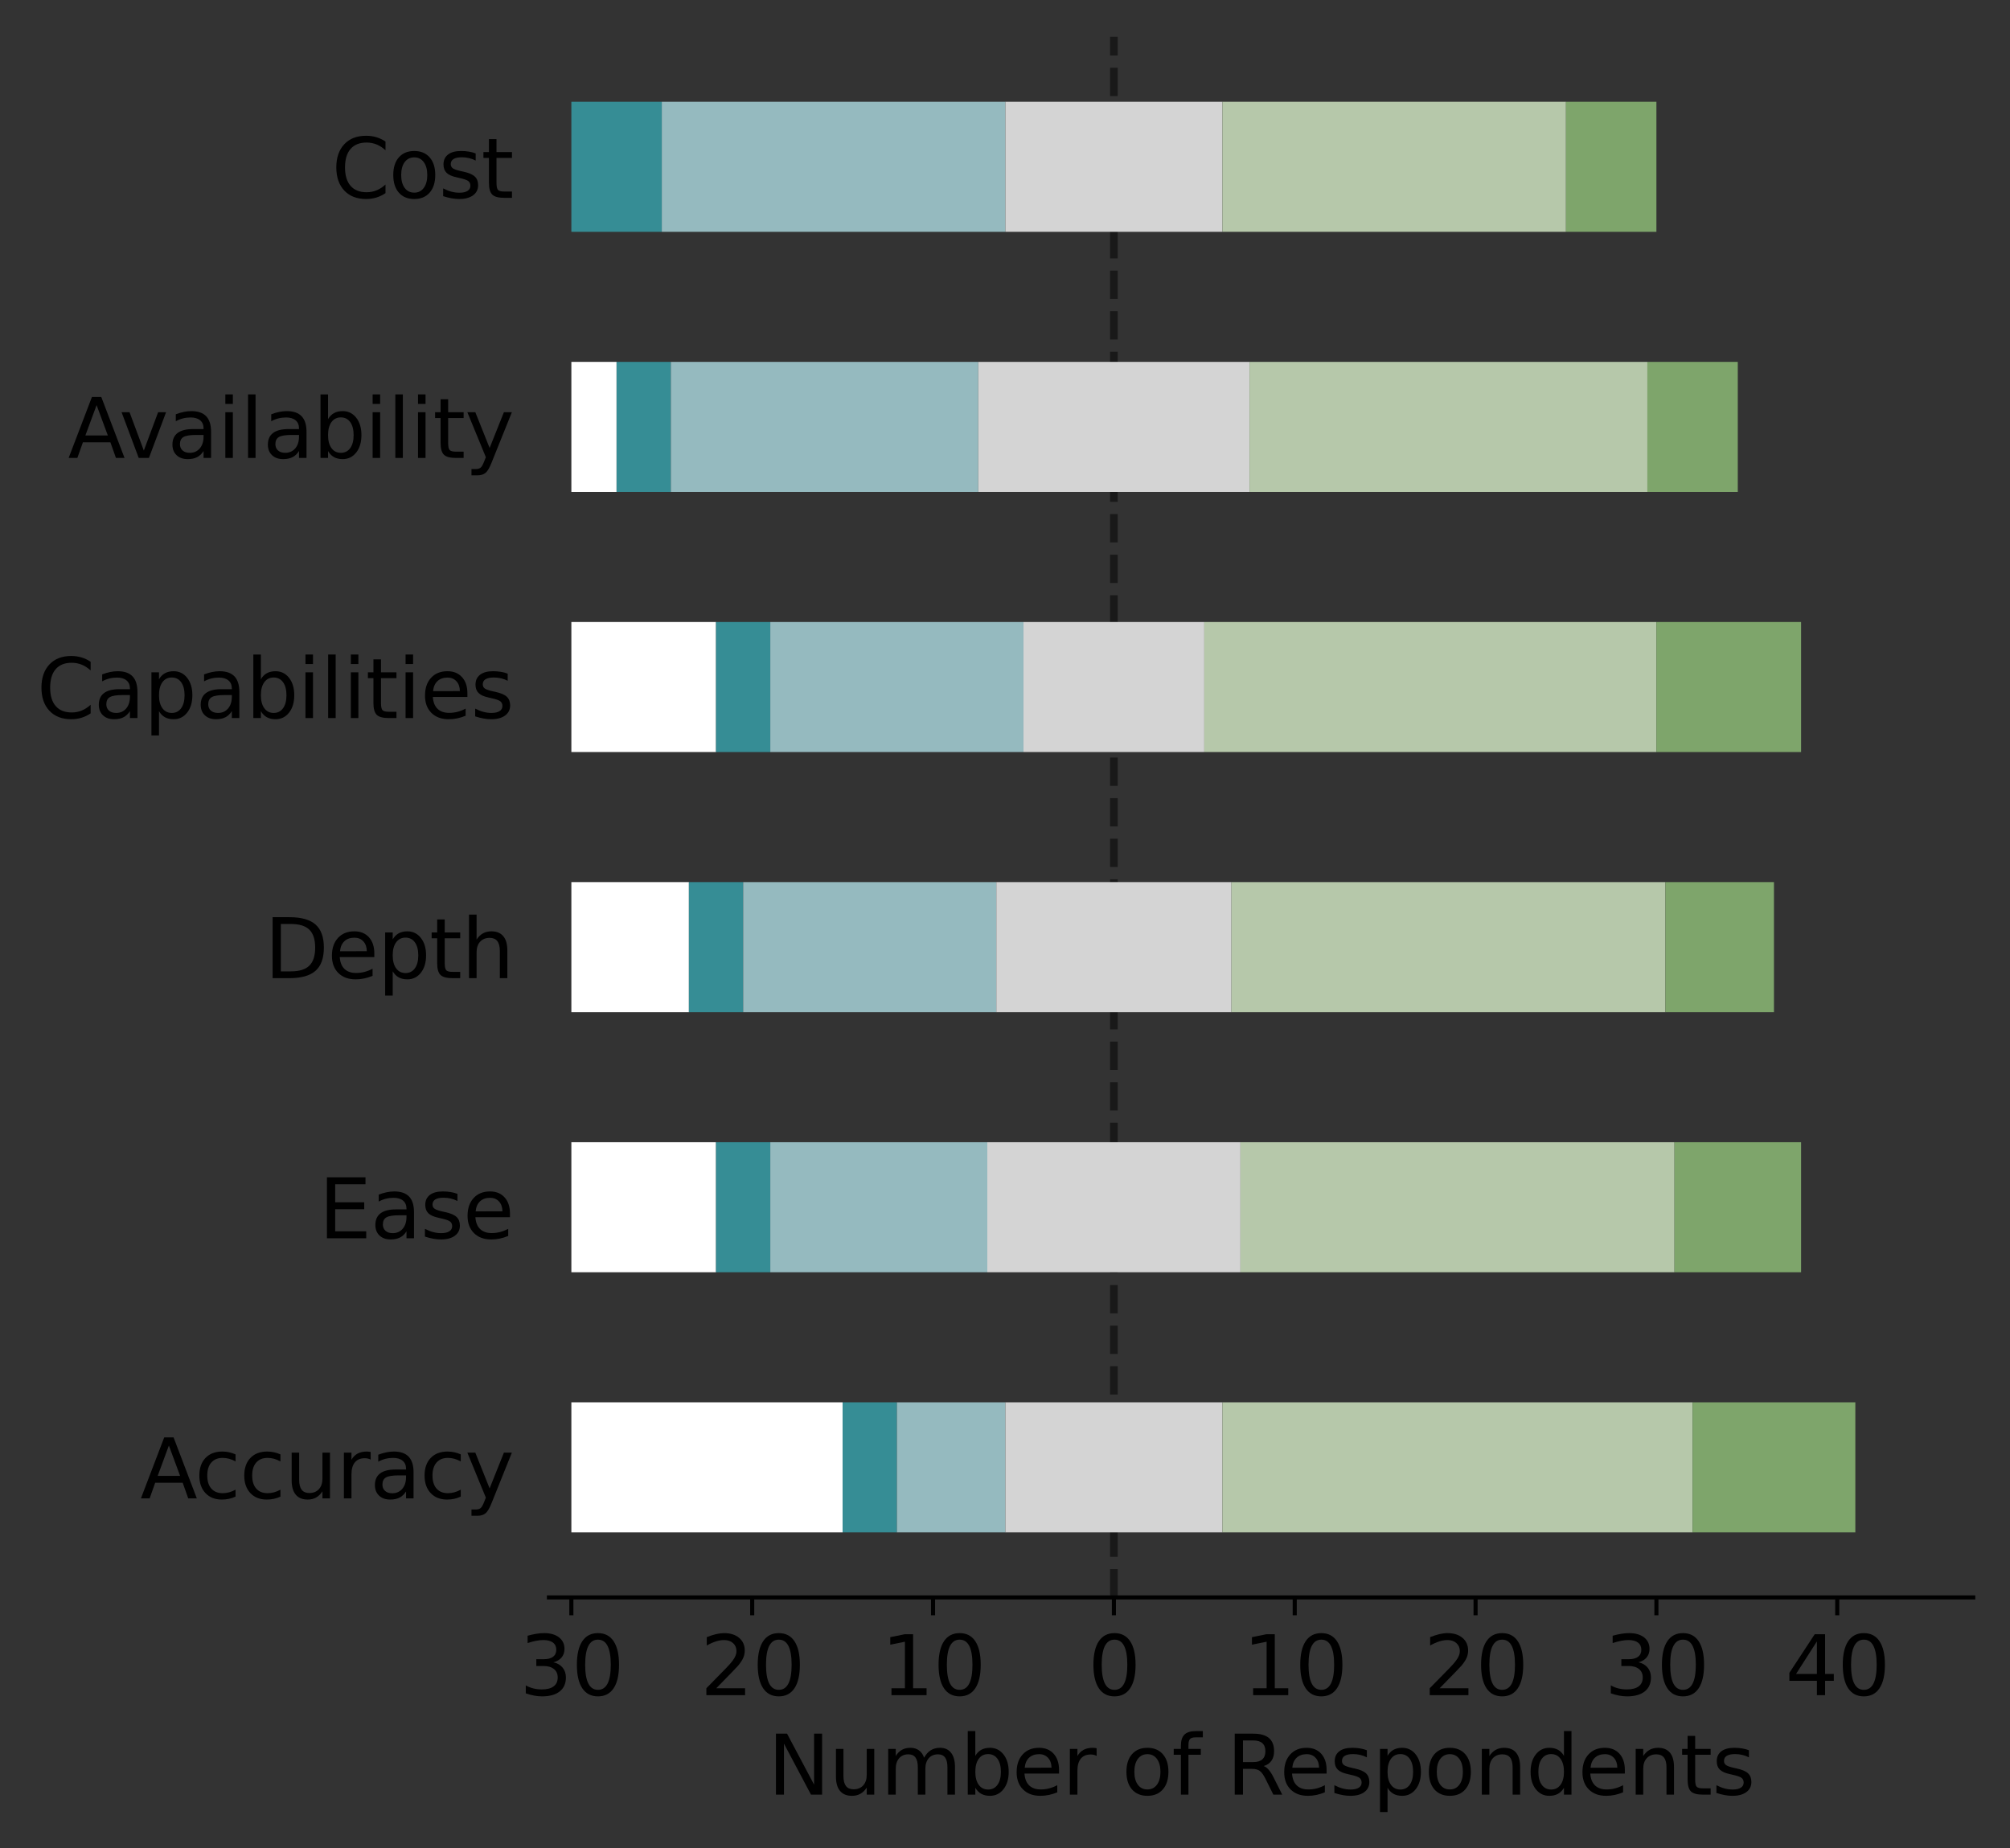 <?xml version="1.0" encoding="utf-8" standalone="no"?>
<!DOCTYPE svg PUBLIC "-//W3C//DTD SVG 1.1//EN"
  "http://www.w3.org/Graphics/SVG/1.1/DTD/svg11.dtd">
<svg xmlns:xlink="http://www.w3.org/1999/xlink" width="393.73pt" height="362.145pt" viewBox="0 0 393.73 362.145" xmlns="http://www.w3.org/2000/svg" version="1.1">
 <rect x="0" y="0" width="393.73" height="362.145" fill="#333333" stroke="none"/>
 <defs>
  <style type="text/css">*{stroke-linejoin: round; stroke-linecap: butt}</style>
 </defs>
 <g id="figure_1">
  <g id="patch_1">
   <path d="M 0 362.145 
L 393.73 362.145 
L 393.73 0 
L 0 0 
L 0 362.145 
z
" style="fill: none"/>
  </g>
  <g id="axes_1">
   <g id="patch_2">
    <path d="M 107.53 312.975 
L 386.53 312.975 
L 386.53 7.2 
L 107.53 7.2 
L 107.53 312.975 
z
" style="fill: none"/>
   </g>
   <g id="line2d_1">
    <path d="M 218.195 312.975 
L 218.195 7.2 
" clip-path="url(#p84b6f568d8)" style="fill: none; stroke-dasharray: 5.55,2.4; stroke-dashoffset: 0; stroke: #000000; stroke-opacity: 0.5; stroke-width: 1.5"/>
   </g>
   <g id="patch_3">
    <path d="M 111.923 300.234 
L 165.059 300.234 
L 165.059 274.753 
L 111.923 274.753 
z
" clip-path="url(#p84b6f568d8)" style="fill: #ffffff"/>
   </g>
   <g id="patch_4">
    <path d="M 111.923 249.272 
L 140.262 249.272 
L 140.262 223.791 
L 111.923 223.791 
z
" clip-path="url(#p84b6f568d8)" style="fill: #ffffff"/>
   </g>
   <g id="patch_5">
    <path d="M 111.923 198.309 
L 134.948 198.309 
L 134.948 172.828 
L 111.923 172.828 
z
" clip-path="url(#p84b6f568d8)" style="fill: #ffffff"/>
   </g>
   <g id="patch_6">
    <path d="M 111.923 147.347 
L 140.262 147.347 
L 140.262 121.866 
L 111.923 121.866 
z
" clip-path="url(#p84b6f568d8)" style="fill: #ffffff"/>
   </g>
   <g id="patch_7">
    <path d="M 111.923 96.384 
L 120.779 96.384 
L 120.779 70.903 
L 111.923 70.903 
z
" clip-path="url(#p84b6f568d8)" style="fill: #ffffff"/>
   </g>
   <g id="patch_8">
    <path d="M 111.923 45.422 
L 111.923 45.422 
L 111.923 19.941 
L 111.923 19.941 
z
" clip-path="url(#p84b6f568d8)" style="fill: #ffffff"/>
   </g>
   <g id="patch_9">
    <path d="M 165.059 300.234 
L 175.686 300.234 
L 175.686 274.753 
L 165.059 274.753 
z
" clip-path="url(#p84b6f568d8)" style="fill: #368d95"/>
   </g>
   <g id="patch_10">
    <path d="M 140.262 249.272 
L 150.889 249.272 
L 150.889 223.791 
L 140.262 223.791 
z
" clip-path="url(#p84b6f568d8)" style="fill: #368d95"/>
   </g>
   <g id="patch_11">
    <path d="M 134.948 198.309 
L 145.575 198.309 
L 145.575 172.828 
L 134.948 172.828 
z
" clip-path="url(#p84b6f568d8)" style="fill: #368d95"/>
   </g>
   <g id="patch_12">
    <path d="M 140.262 147.347 
L 150.889 147.347 
L 150.889 121.866 
L 140.262 121.866 
z
" clip-path="url(#p84b6f568d8)" style="fill: #368d95"/>
   </g>
   <g id="patch_13">
    <path d="M 120.779 96.384 
L 131.406 96.384 
L 131.406 70.903 
L 120.779 70.903 
z
" clip-path="url(#p84b6f568d8)" style="fill: #368d95"/>
   </g>
   <g id="patch_14">
    <path d="M 111.923 45.422 
L 129.635 45.422 
L 129.635 19.941 
L 111.923 19.941 
z
" clip-path="url(#p84b6f568d8)" style="fill: #368d95"/>
   </g>
   <g id="patch_15">
    <path d="M 175.686 300.234 
L 196.94 300.234 
L 196.94 274.753 
L 175.686 274.753 
z
" clip-path="url(#p84b6f568d8)" style="fill: #95babf"/>
   </g>
   <g id="patch_16">
    <path d="M 150.889 249.272 
L 193.398 249.272 
L 193.398 223.791 
L 150.889 223.791 
z
" clip-path="url(#p84b6f568d8)" style="fill: #95babf"/>
   </g>
   <g id="patch_17">
    <path d="M 145.575 198.309 
L 195.169 198.309 
L 195.169 172.828 
L 145.575 172.828 
z
" clip-path="url(#p84b6f568d8)" style="fill: #95babf"/>
   </g>
   <g id="patch_18">
    <path d="M 150.889 147.347 
L 200.483 147.347 
L 200.483 121.866 
L 150.889 121.866 
z
" clip-path="url(#p84b6f568d8)" style="fill: #95babf"/>
   </g>
   <g id="patch_19">
    <path d="M 131.406 96.384 
L 191.627 96.384 
L 191.627 70.903 
L 131.406 70.903 
z
" clip-path="url(#p84b6f568d8)" style="fill: #95babf"/>
   </g>
   <g id="patch_20">
    <path d="M 129.635 45.422 
L 196.94 45.422 
L 196.94 19.941 
L 129.635 19.941 
z
" clip-path="url(#p84b6f568d8)" style="fill: #95babf"/>
   </g>
   <g id="patch_21">
    <path d="M 196.94 300.234 
L 239.449 300.234 
L 239.449 274.753 
L 196.94 274.753 
z
" clip-path="url(#p84b6f568d8)" style="fill: #d4d4d4"/>
   </g>
   <g id="patch_22">
    <path d="M 193.398 249.272 
L 242.992 249.272 
L 242.992 223.791 
L 193.398 223.791 
z
" clip-path="url(#p84b6f568d8)" style="fill: #d4d4d4"/>
   </g>
   <g id="patch_23">
    <path d="M 195.169 198.309 
L 241.22 198.309 
L 241.22 172.828 
L 195.169 172.828 
z
" clip-path="url(#p84b6f568d8)" style="fill: #d4d4d4"/>
   </g>
   <g id="patch_24">
    <path d="M 200.483 147.347 
L 235.907 147.347 
L 235.907 121.866 
L 200.483 121.866 
z
" clip-path="url(#p84b6f568d8)" style="fill: #d4d4d4"/>
   </g>
   <g id="patch_25">
    <path d="M 191.627 96.384 
L 244.763 96.384 
L 244.763 70.903 
L 191.627 70.903 
z
" clip-path="url(#p84b6f568d8)" style="fill: #d4d4d4"/>
   </g>
   <g id="patch_26">
    <path d="M 196.94 45.422 
L 239.449 45.422 
L 239.449 19.941 
L 196.94 19.941 
z
" clip-path="url(#p84b6f568d8)" style="fill: #d4d4d4"/>
   </g>
   <g id="patch_27">
    <path d="M 239.449 300.234 
L 331.552 300.234 
L 331.552 274.753 
L 239.449 274.753 
z
" clip-path="url(#p84b6f568d8)" style="fill: #b6c8aa"/>
   </g>
   <g id="patch_28">
    <path d="M 242.992 249.272 
L 328.009 249.272 
L 328.009 223.791 
L 242.992 223.791 
z
" clip-path="url(#p84b6f568d8)" style="fill: #b6c8aa"/>
   </g>
   <g id="patch_29">
    <path d="M 241.22 198.309 
L 326.238 198.309 
L 326.238 172.828 
L 241.22 172.828 
z
" clip-path="url(#p84b6f568d8)" style="fill: #b6c8aa"/>
   </g>
   <g id="patch_30">
    <path d="M 235.907 147.347 
L 324.467 147.347 
L 324.467 121.866 
L 235.907 121.866 
z
" clip-path="url(#p84b6f568d8)" style="fill: #b6c8aa"/>
   </g>
   <g id="patch_31">
    <path d="M 244.763 96.384 
L 322.696 96.384 
L 322.696 70.903 
L 244.763 70.903 
z
" clip-path="url(#p84b6f568d8)" style="fill: #b6c8aa"/>
   </g>
   <g id="patch_32">
    <path d="M 239.449 45.422 
L 306.755 45.422 
L 306.755 19.941 
L 239.449 19.941 
z
" clip-path="url(#p84b6f568d8)" style="fill: #b6c8aa"/>
   </g>
   <g id="patch_33">
    <path d="M 331.552 300.234 
L 363.434 300.234 
L 363.434 274.753 
L 331.552 274.753 
z
" clip-path="url(#p84b6f568d8)" style="fill: #7ea56b"/>
   </g>
   <g id="patch_34">
    <path d="M 328.009 249.272 
L 352.806 249.272 
L 352.806 223.791 
L 328.009 223.791 
z
" clip-path="url(#p84b6f568d8)" style="fill: #7ea56b"/>
   </g>
   <g id="patch_35">
    <path d="M 326.238 198.309 
L 347.493 198.309 
L 347.493 172.828 
L 326.238 172.828 
z
" clip-path="url(#p84b6f568d8)" style="fill: #7ea56b"/>
   </g>
   <g id="patch_36">
    <path d="M 324.467 147.347 
L 352.806 147.347 
L 352.806 121.866 
L 324.467 121.866 
z
" clip-path="url(#p84b6f568d8)" style="fill: #7ea56b"/>
   </g>
   <g id="patch_37">
    <path d="M 322.696 96.384 
L 340.408 96.384 
L 340.408 70.903 
L 322.696 70.903 
z
" clip-path="url(#p84b6f568d8)" style="fill: #7ea56b"/>
   </g>
   <g id="patch_38">
    <path d="M 306.755 45.422 
L 324.467 45.422 
L 324.467 19.941 
L 306.755 19.941 
z
" clip-path="url(#p84b6f568d8)" style="fill: #7ea56b"/>
   </g>
   <g id="matplotlib.axis_1">
    <g id="xtick_1">
     <g id="line2d_2">
      <defs>
       <path id="m5274570b29" d="M 0 0 
L 0 3.5 
" style="stroke: #000000; stroke-width: 0.8"/>
      </defs>
      <g>
       <use xlink:href="#m5274570b29" x="218.195" y="312.975" style="stroke: #000000; stroke-width: 0.8"/>
      </g>
     </g>
     <g id="text_1">
      <!-- 0 -->
      <g transform="translate(213.105 332.132)scale(0.16 -0.16)">
       <defs>
        <path id="DejaVuSans-30" d="M 2034 4250 
Q 1547 4250 1301 3770 
Q 1056 3291 1056 2328 
Q 1056 1369 1301 889 
Q 1547 409 2034 409 
Q 2525 409 2770 889 
Q 3016 1369 3016 2328 
Q 3016 3291 2770 3770 
Q 2525 4250 2034 4250 
z
M 2034 4750 
Q 2819 4750 3233 4129 
Q 3647 3509 3647 2328 
Q 3647 1150 3233 529 
Q 2819 -91 2034 -91 
Q 1250 -91 836 529 
Q 422 1150 422 2328 
Q 422 3509 836 4129 
Q 1250 4750 2034 4750 
z
" transform="scale(0.016)"/>
       </defs>
       <use xlink:href="#DejaVuSans-30"/>
      </g>
     </g>
    </g>
    <g id="xtick_2">
     <g id="line2d_3">
      <g>
       <use xlink:href="#m5274570b29" x="182.771" y="312.975" style="stroke: #000000; stroke-width: 0.8"/>
      </g>
     </g>
     <g id="text_2">
      <!-- 10 -->
      <g transform="translate(172.591 332.132)scale(0.16 -0.16)">
       <defs>
        <path id="DejaVuSans-31" d="M 794 531 
L 1825 531 
L 1825 4091 
L 703 3866 
L 703 4441 
L 1819 4666 
L 2450 4666 
L 2450 531 
L 3481 531 
L 3481 0 
L 794 0 
L 794 531 
z
" transform="scale(0.016)"/>
       </defs>
       <use xlink:href="#DejaVuSans-31"/>
       <use xlink:href="#DejaVuSans-30" x="63.623"/>
      </g>
     </g>
    </g>
    <g id="xtick_3">
     <g id="line2d_4">
      <g>
       <use xlink:href="#m5274570b29" x="147.347" y="312.975" style="stroke: #000000; stroke-width: 0.8"/>
      </g>
     </g>
     <g id="text_3">
      <!-- 20 -->
      <g transform="translate(137.167 332.132)scale(0.16 -0.16)">
       <defs>
        <path id="DejaVuSans-32" d="M 1228 531 
L 3431 531 
L 3431 0 
L 469 0 
L 469 531 
Q 828 903 1448 1529 
Q 2069 2156 2228 2338 
Q 2531 2678 2651 2914 
Q 2772 3150 2772 3378 
Q 2772 3750 2511 3984 
Q 2250 4219 1831 4219 
Q 1534 4219 1204 4116 
Q 875 4013 500 3803 
L 500 4441 
Q 881 4594 1212 4672 
Q 1544 4750 1819 4750 
Q 2544 4750 2975 4387 
Q 3406 4025 3406 3419 
Q 3406 3131 3298 2873 
Q 3191 2616 2906 2266 
Q 2828 2175 2409 1742 
Q 1991 1309 1228 531 
z
" transform="scale(0.016)"/>
       </defs>
       <use xlink:href="#DejaVuSans-32"/>
       <use xlink:href="#DejaVuSans-30" x="63.623"/>
      </g>
     </g>
    </g>
    <g id="xtick_4">
     <g id="line2d_5">
      <g>
       <use xlink:href="#m5274570b29" x="111.923" y="312.975" style="stroke: #000000; stroke-width: 0.8"/>
      </g>
     </g>
     <g id="text_4">
      <!-- 30 -->
      <g transform="translate(101.743 332.132)scale(0.16 -0.16)">
       <defs>
        <path id="DejaVuSans-33" d="M 2597 2516 
Q 3050 2419 3304 2112 
Q 3559 1806 3559 1356 
Q 3559 666 3084 287 
Q 2609 -91 1734 -91 
Q 1441 -91 1130 -33 
Q 819 25 488 141 
L 488 750 
Q 750 597 1062 519 
Q 1375 441 1716 441 
Q 2309 441 2620 675 
Q 2931 909 2931 1356 
Q 2931 1769 2642 2001 
Q 2353 2234 1838 2234 
L 1294 2234 
L 1294 2753 
L 1863 2753 
Q 2328 2753 2575 2939 
Q 2822 3125 2822 3475 
Q 2822 3834 2567 4026 
Q 2313 4219 1838 4219 
Q 1578 4219 1281 4162 
Q 984 4106 628 3988 
L 628 4550 
Q 988 4650 1302 4700 
Q 1616 4750 1894 4750 
Q 2613 4750 3031 4423 
Q 3450 4097 3450 3541 
Q 3450 3153 3228 2886 
Q 3006 2619 2597 2516 
z
" transform="scale(0.016)"/>
       </defs>
       <use xlink:href="#DejaVuSans-33"/>
       <use xlink:href="#DejaVuSans-30" x="63.623"/>
      </g>
     </g>
    </g>
    <g id="xtick_5">
     <g id="line2d_6">
      <g>
       <use xlink:href="#m5274570b29" x="253.619" y="312.975" style="stroke: #000000; stroke-width: 0.8"/>
      </g>
     </g>
     <g id="text_5">
      <!-- 10 -->
      <g transform="translate(243.439 332.132)scale(0.16 -0.16)">
       <use xlink:href="#DejaVuSans-31"/>
       <use xlink:href="#DejaVuSans-30" x="63.623"/>
      </g>
     </g>
    </g>
    <g id="xtick_6">
     <g id="line2d_7">
      <g>
       <use xlink:href="#m5274570b29" x="289.043" y="312.975" style="stroke: #000000; stroke-width: 0.8"/>
      </g>
     </g>
     <g id="text_6">
      <!-- 20 -->
      <g transform="translate(278.863 332.132)scale(0.16 -0.16)">
       <use xlink:href="#DejaVuSans-32"/>
       <use xlink:href="#DejaVuSans-30" x="63.623"/>
      </g>
     </g>
    </g>
    <g id="xtick_7">
     <g id="line2d_8">
      <g>
       <use xlink:href="#m5274570b29" x="324.467" y="312.975" style="stroke: #000000; stroke-width: 0.8"/>
      </g>
     </g>
     <g id="text_7">
      <!-- 30 -->
      <g transform="translate(314.287 332.132)scale(0.16 -0.16)">
       <use xlink:href="#DejaVuSans-33"/>
       <use xlink:href="#DejaVuSans-30" x="63.623"/>
      </g>
     </g>
    </g>
    <g id="xtick_8">
     <g id="line2d_9">
      <g>
       <use xlink:href="#m5274570b29" x="359.891" y="312.975" style="stroke: #000000; stroke-width: 0.8"/>
      </g>
     </g>
     <g id="text_8">
      <!-- 40 -->
      <g transform="translate(349.711 332.132)scale(0.16 -0.16)">
       <defs>
        <path id="DejaVuSans-34" d="M 2419 4116 
L 825 1625 
L 2419 1625 
L 2419 4116 
z
M 2253 4666 
L 3047 4666 
L 3047 1625 
L 3713 1625 
L 3713 1100 
L 3047 1100 
L 3047 0 
L 2419 0 
L 2419 1100 
L 313 1100 
L 313 1709 
L 2253 4666 
z
" transform="scale(0.016)"/>
       </defs>
       <use xlink:href="#DejaVuSans-34"/>
       <use xlink:href="#DejaVuSans-30" x="63.623"/>
      </g>
     </g>
    </g>
    <g id="text_9">
     <!-- Number of Respondents -->
     <g transform="translate(150.389 351.618)scale(0.16 -0.16)">
      <defs>
       <path id="DejaVuSans-4e" d="M 628 4666 
L 1478 4666 
L 3547 763 
L 3547 4666 
L 4159 4666 
L 4159 0 
L 3309 0 
L 1241 3903 
L 1241 0 
L 628 0 
L 628 4666 
z
" transform="scale(0.016)"/>
       <path id="DejaVuSans-75" d="M 544 1381 
L 544 3500 
L 1119 3500 
L 1119 1403 
Q 1119 906 1312 657 
Q 1506 409 1894 409 
Q 2359 409 2629 706 
Q 2900 1003 2900 1516 
L 2900 3500 
L 3475 3500 
L 3475 0 
L 2900 0 
L 2900 538 
Q 2691 219 2414 64 
Q 2138 -91 1772 -91 
Q 1169 -91 856 284 
Q 544 659 544 1381 
z
M 1991 3584 
L 1991 3584 
z
" transform="scale(0.016)"/>
       <path id="DejaVuSans-6d" d="M 3328 2828 
Q 3544 3216 3844 3400 
Q 4144 3584 4550 3584 
Q 5097 3584 5394 3201 
Q 5691 2819 5691 2113 
L 5691 0 
L 5113 0 
L 5113 2094 
Q 5113 2597 4934 2840 
Q 4756 3084 4391 3084 
Q 3944 3084 3684 2787 
Q 3425 2491 3425 1978 
L 3425 0 
L 2847 0 
L 2847 2094 
Q 2847 2600 2669 2842 
Q 2491 3084 2119 3084 
Q 1678 3084 1418 2786 
Q 1159 2488 1159 1978 
L 1159 0 
L 581 0 
L 581 3500 
L 1159 3500 
L 1159 2956 
Q 1356 3278 1631 3431 
Q 1906 3584 2284 3584 
Q 2666 3584 2933 3390 
Q 3200 3197 3328 2828 
z
" transform="scale(0.016)"/>
       <path id="DejaVuSans-62" d="M 3116 1747 
Q 3116 2381 2855 2742 
Q 2594 3103 2138 3103 
Q 1681 3103 1420 2742 
Q 1159 2381 1159 1747 
Q 1159 1113 1420 752 
Q 1681 391 2138 391 
Q 2594 391 2855 752 
Q 3116 1113 3116 1747 
z
M 1159 2969 
Q 1341 3281 1617 3432 
Q 1894 3584 2278 3584 
Q 2916 3584 3314 3078 
Q 3713 2572 3713 1747 
Q 3713 922 3314 415 
Q 2916 -91 2278 -91 
Q 1894 -91 1617 61 
Q 1341 213 1159 525 
L 1159 0 
L 581 0 
L 581 4863 
L 1159 4863 
L 1159 2969 
z
" transform="scale(0.016)"/>
       <path id="DejaVuSans-65" d="M 3597 1894 
L 3597 1613 
L 953 1613 
Q 991 1019 1311 708 
Q 1631 397 2203 397 
Q 2534 397 2845 478 
Q 3156 559 3463 722 
L 3463 178 
Q 3153 47 2828 -22 
Q 2503 -91 2169 -91 
Q 1331 -91 842 396 
Q 353 884 353 1716 
Q 353 2575 817 3079 
Q 1281 3584 2069 3584 
Q 2775 3584 3186 3129 
Q 3597 2675 3597 1894 
z
M 3022 2063 
Q 3016 2534 2758 2815 
Q 2500 3097 2075 3097 
Q 1594 3097 1305 2825 
Q 1016 2553 972 2059 
L 3022 2063 
z
" transform="scale(0.016)"/>
       <path id="DejaVuSans-72" d="M 2631 2963 
Q 2534 3019 2420 3045 
Q 2306 3072 2169 3072 
Q 1681 3072 1420 2755 
Q 1159 2438 1159 1844 
L 1159 0 
L 581 0 
L 581 3500 
L 1159 3500 
L 1159 2956 
Q 1341 3275 1631 3429 
Q 1922 3584 2338 3584 
Q 2397 3584 2469 3576 
Q 2541 3569 2628 3553 
L 2631 2963 
z
" transform="scale(0.016)"/>
       <path id="DejaVuSans-20" transform="scale(0.016)"/>
       <path id="DejaVuSans-6f" d="M 1959 3097 
Q 1497 3097 1228 2736 
Q 959 2375 959 1747 
Q 959 1119 1226 758 
Q 1494 397 1959 397 
Q 2419 397 2687 759 
Q 2956 1122 2956 1747 
Q 2956 2369 2687 2733 
Q 2419 3097 1959 3097 
z
M 1959 3584 
Q 2709 3584 3137 3096 
Q 3566 2609 3566 1747 
Q 3566 888 3137 398 
Q 2709 -91 1959 -91 
Q 1206 -91 779 398 
Q 353 888 353 1747 
Q 353 2609 779 3096 
Q 1206 3584 1959 3584 
z
" transform="scale(0.016)"/>
       <path id="DejaVuSans-66" d="M 2375 4863 
L 2375 4384 
L 1825 4384 
Q 1516 4384 1395 4259 
Q 1275 4134 1275 3809 
L 1275 3500 
L 2222 3500 
L 2222 3053 
L 1275 3053 
L 1275 0 
L 697 0 
L 697 3053 
L 147 3053 
L 147 3500 
L 697 3500 
L 697 3744 
Q 697 4328 969 4595 
Q 1241 4863 1831 4863 
L 2375 4863 
z
" transform="scale(0.016)"/>
       <path id="DejaVuSans-52" d="M 2841 2188 
Q 3044 2119 3236 1894 
Q 3428 1669 3622 1275 
L 4263 0 
L 3584 0 
L 2988 1197 
Q 2756 1666 2539 1819 
Q 2322 1972 1947 1972 
L 1259 1972 
L 1259 0 
L 628 0 
L 628 4666 
L 2053 4666 
Q 2853 4666 3247 4331 
Q 3641 3997 3641 3322 
Q 3641 2881 3436 2590 
Q 3231 2300 2841 2188 
z
M 1259 4147 
L 1259 2491 
L 2053 2491 
Q 2509 2491 2742 2702 
Q 2975 2913 2975 3322 
Q 2975 3731 2742 3939 
Q 2509 4147 2053 4147 
L 1259 4147 
z
" transform="scale(0.016)"/>
       <path id="DejaVuSans-73" d="M 2834 3397 
L 2834 2853 
Q 2591 2978 2328 3040 
Q 2066 3103 1784 3103 
Q 1356 3103 1142 2972 
Q 928 2841 928 2578 
Q 928 2378 1081 2264 
Q 1234 2150 1697 2047 
L 1894 2003 
Q 2506 1872 2764 1633 
Q 3022 1394 3022 966 
Q 3022 478 2636 193 
Q 2250 -91 1575 -91 
Q 1294 -91 989 -36 
Q 684 19 347 128 
L 347 722 
Q 666 556 975 473 
Q 1284 391 1588 391 
Q 1994 391 2212 530 
Q 2431 669 2431 922 
Q 2431 1156 2273 1281 
Q 2116 1406 1581 1522 
L 1381 1569 
Q 847 1681 609 1914 
Q 372 2147 372 2553 
Q 372 3047 722 3315 
Q 1072 3584 1716 3584 
Q 2034 3584 2315 3537 
Q 2597 3491 2834 3397 
z
" transform="scale(0.016)"/>
       <path id="DejaVuSans-70" d="M 1159 525 
L 1159 -1331 
L 581 -1331 
L 581 3500 
L 1159 3500 
L 1159 2969 
Q 1341 3281 1617 3432 
Q 1894 3584 2278 3584 
Q 2916 3584 3314 3078 
Q 3713 2572 3713 1747 
Q 3713 922 3314 415 
Q 2916 -91 2278 -91 
Q 1894 -91 1617 61 
Q 1341 213 1159 525 
z
M 3116 1747 
Q 3116 2381 2855 2742 
Q 2594 3103 2138 3103 
Q 1681 3103 1420 2742 
Q 1159 2381 1159 1747 
Q 1159 1113 1420 752 
Q 1681 391 2138 391 
Q 2594 391 2855 752 
Q 3116 1113 3116 1747 
z
" transform="scale(0.016)"/>
       <path id="DejaVuSans-6e" d="M 3513 2113 
L 3513 0 
L 2938 0 
L 2938 2094 
Q 2938 2591 2744 2837 
Q 2550 3084 2163 3084 
Q 1697 3084 1428 2787 
Q 1159 2491 1159 1978 
L 1159 0 
L 581 0 
L 581 3500 
L 1159 3500 
L 1159 2956 
Q 1366 3272 1645 3428 
Q 1925 3584 2291 3584 
Q 2894 3584 3203 3211 
Q 3513 2838 3513 2113 
z
" transform="scale(0.016)"/>
       <path id="DejaVuSans-64" d="M 2906 2969 
L 2906 4863 
L 3481 4863 
L 3481 0 
L 2906 0 
L 2906 525 
Q 2725 213 2448 61 
Q 2172 -91 1784 -91 
Q 1150 -91 751 415 
Q 353 922 353 1747 
Q 353 2572 751 3078 
Q 1150 3584 1784 3584 
Q 2172 3584 2448 3432 
Q 2725 3281 2906 2969 
z
M 947 1747 
Q 947 1113 1208 752 
Q 1469 391 1925 391 
Q 2381 391 2643 752 
Q 2906 1113 2906 1747 
Q 2906 2381 2643 2742 
Q 2381 3103 1925 3103 
Q 1469 3103 1208 2742 
Q 947 2381 947 1747 
z
" transform="scale(0.016)"/>
       <path id="DejaVuSans-74" d="M 1172 4494 
L 1172 3500 
L 2356 3500 
L 2356 3053 
L 1172 3053 
L 1172 1153 
Q 1172 725 1289 603 
Q 1406 481 1766 481 
L 2356 481 
L 2356 0 
L 1766 0 
Q 1100 0 847 248 
Q 594 497 594 1153 
L 594 3053 
L 172 3053 
L 172 3500 
L 594 3500 
L 594 4494 
L 1172 4494 
z
" transform="scale(0.016)"/>
      </defs>
      <use xlink:href="#DejaVuSans-4e"/>
      <use xlink:href="#DejaVuSans-75" x="74.805"/>
      <use xlink:href="#DejaVuSans-6d" x="138.184"/>
      <use xlink:href="#DejaVuSans-62" x="235.596"/>
      <use xlink:href="#DejaVuSans-65" x="299.072"/>
      <use xlink:href="#DejaVuSans-72" x="360.596"/>
      <use xlink:href="#DejaVuSans-20" x="401.709"/>
      <use xlink:href="#DejaVuSans-6f" x="433.496"/>
      <use xlink:href="#DejaVuSans-66" x="494.678"/>
      <use xlink:href="#DejaVuSans-20" x="529.883"/>
      <use xlink:href="#DejaVuSans-52" x="561.67"/>
      <use xlink:href="#DejaVuSans-65" x="626.652"/>
      <use xlink:href="#DejaVuSans-73" x="688.176"/>
      <use xlink:href="#DejaVuSans-70" x="740.275"/>
      <use xlink:href="#DejaVuSans-6f" x="803.752"/>
      <use xlink:href="#DejaVuSans-6e" x="864.934"/>
      <use xlink:href="#DejaVuSans-64" x="928.312"/>
      <use xlink:href="#DejaVuSans-65" x="991.789"/>
      <use xlink:href="#DejaVuSans-6e" x="1053.312"/>
      <use xlink:href="#DejaVuSans-74" x="1116.691"/>
      <use xlink:href="#DejaVuSans-73" x="1155.9"/>
     </g>
    </g>
   </g>
   <g id="matplotlib.axis_2">
    <g id="ytick_1">
     <g id="text_10">
      <!-- Accuracy -->
      <g transform="translate(27.48 293.572)scale(0.16 -0.16)">
       <defs>
        <path id="DejaVuSans-41" d="M 2188 4044 
L 1331 1722 
L 3047 1722 
L 2188 4044 
z
M 1831 4666 
L 2547 4666 
L 4325 0 
L 3669 0 
L 3244 1197 
L 1141 1197 
L 716 0 
L 50 0 
L 1831 4666 
z
" transform="scale(0.016)"/>
        <path id="DejaVuSans-63" d="M 3122 3366 
L 3122 2828 
Q 2878 2963 2633 3030 
Q 2388 3097 2138 3097 
Q 1578 3097 1268 2742 
Q 959 2388 959 1747 
Q 959 1106 1268 751 
Q 1578 397 2138 397 
Q 2388 397 2633 464 
Q 2878 531 3122 666 
L 3122 134 
Q 2881 22 2623 -34 
Q 2366 -91 2075 -91 
Q 1284 -91 818 406 
Q 353 903 353 1747 
Q 353 2603 823 3093 
Q 1294 3584 2113 3584 
Q 2378 3584 2631 3529 
Q 2884 3475 3122 3366 
z
" transform="scale(0.016)"/>
        <path id="DejaVuSans-61" d="M 2194 1759 
Q 1497 1759 1228 1600 
Q 959 1441 959 1056 
Q 959 750 1161 570 
Q 1363 391 1709 391 
Q 2188 391 2477 730 
Q 2766 1069 2766 1631 
L 2766 1759 
L 2194 1759 
z
M 3341 1997 
L 3341 0 
L 2766 0 
L 2766 531 
Q 2569 213 2275 61 
Q 1981 -91 1556 -91 
Q 1019 -91 701 211 
Q 384 513 384 1019 
Q 384 1609 779 1909 
Q 1175 2209 1959 2209 
L 2766 2209 
L 2766 2266 
Q 2766 2663 2505 2880 
Q 2244 3097 1772 3097 
Q 1472 3097 1187 3025 
Q 903 2953 641 2809 
L 641 3341 
Q 956 3463 1253 3523 
Q 1550 3584 1831 3584 
Q 2591 3584 2966 3190 
Q 3341 2797 3341 1997 
z
" transform="scale(0.016)"/>
        <path id="DejaVuSans-79" d="M 2059 -325 
Q 1816 -950 1584 -1140 
Q 1353 -1331 966 -1331 
L 506 -1331 
L 506 -850 
L 844 -850 
Q 1081 -850 1212 -737 
Q 1344 -625 1503 -206 
L 1606 56 
L 191 3500 
L 800 3500 
L 1894 763 
L 2988 3500 
L 3597 3500 
L 2059 -325 
z
" transform="scale(0.016)"/>
       </defs>
       <use xlink:href="#DejaVuSans-41"/>
       <use xlink:href="#DejaVuSans-63" x="66.658"/>
       <use xlink:href="#DejaVuSans-63" x="121.639"/>
       <use xlink:href="#DejaVuSans-75" x="176.619"/>
       <use xlink:href="#DejaVuSans-72" x="239.998"/>
       <use xlink:href="#DejaVuSans-61" x="281.111"/>
       <use xlink:href="#DejaVuSans-63" x="342.391"/>
       <use xlink:href="#DejaVuSans-79" x="397.371"/>
      </g>
     </g>
    </g>
    <g id="ytick_2">
     <g id="text_11">
      <!-- Ease -->
      <g transform="translate(62.435 242.61)scale(0.16 -0.16)">
       <defs>
        <path id="DejaVuSans-45" d="M 628 4666 
L 3578 4666 
L 3578 4134 
L 1259 4134 
L 1259 2753 
L 3481 2753 
L 3481 2222 
L 1259 2222 
L 1259 531 
L 3634 531 
L 3634 0 
L 628 0 
L 628 4666 
z
" transform="scale(0.016)"/>
       </defs>
       <use xlink:href="#DejaVuSans-45"/>
       <use xlink:href="#DejaVuSans-61" x="63.184"/>
       <use xlink:href="#DejaVuSans-73" x="124.463"/>
       <use xlink:href="#DejaVuSans-65" x="176.562"/>
      </g>
     </g>
    </g>
    <g id="ytick_3">
     <g id="text_12">
      <!-- Depth -->
      <g transform="translate(51.795 191.648)scale(0.16 -0.16)">
       <defs>
        <path id="DejaVuSans-44" d="M 1259 4147 
L 1259 519 
L 2022 519 
Q 2988 519 3436 956 
Q 3884 1394 3884 2338 
Q 3884 3275 3436 3711 
Q 2988 4147 2022 4147 
L 1259 4147 
z
M 628 4666 
L 1925 4666 
Q 3281 4666 3915 4102 
Q 4550 3538 4550 2338 
Q 4550 1131 3912 565 
Q 3275 0 1925 0 
L 628 0 
L 628 4666 
z
" transform="scale(0.016)"/>
        <path id="DejaVuSans-68" d="M 3513 2113 
L 3513 0 
L 2938 0 
L 2938 2094 
Q 2938 2591 2744 2837 
Q 2550 3084 2163 3084 
Q 1697 3084 1428 2787 
Q 1159 2491 1159 1978 
L 1159 0 
L 581 0 
L 581 4863 
L 1159 4863 
L 1159 2956 
Q 1366 3272 1645 3428 
Q 1925 3584 2291 3584 
Q 2894 3584 3203 3211 
Q 3513 2838 3513 2113 
z
" transform="scale(0.016)"/>
       </defs>
       <use xlink:href="#DejaVuSans-44"/>
       <use xlink:href="#DejaVuSans-65" x="77.002"/>
       <use xlink:href="#DejaVuSans-70" x="138.525"/>
       <use xlink:href="#DejaVuSans-74" x="202.002"/>
       <use xlink:href="#DejaVuSans-68" x="241.211"/>
      </g>
     </g>
    </g>
    <g id="ytick_4">
     <g id="text_13">
      <!-- Capabilities -->
      <g transform="translate(7.2 140.685)scale(0.16 -0.16)">
       <defs>
        <path id="DejaVuSans-43" d="M 4122 4306 
L 4122 3641 
Q 3803 3938 3442 4084 
Q 3081 4231 2675 4231 
Q 1875 4231 1450 3742 
Q 1025 3253 1025 2328 
Q 1025 1406 1450 917 
Q 1875 428 2675 428 
Q 3081 428 3442 575 
Q 3803 722 4122 1019 
L 4122 359 
Q 3791 134 3420 21 
Q 3050 -91 2638 -91 
Q 1578 -91 968 557 
Q 359 1206 359 2328 
Q 359 3453 968 4101 
Q 1578 4750 2638 4750 
Q 3056 4750 3426 4639 
Q 3797 4528 4122 4306 
z
" transform="scale(0.016)"/>
        <path id="DejaVuSans-69" d="M 603 3500 
L 1178 3500 
L 1178 0 
L 603 0 
L 603 3500 
z
M 603 4863 
L 1178 4863 
L 1178 4134 
L 603 4134 
L 603 4863 
z
" transform="scale(0.016)"/>
        <path id="DejaVuSans-6c" d="M 603 4863 
L 1178 4863 
L 1178 0 
L 603 0 
L 603 4863 
z
" transform="scale(0.016)"/>
       </defs>
       <use xlink:href="#DejaVuSans-43"/>
       <use xlink:href="#DejaVuSans-61" x="69.824"/>
       <use xlink:href="#DejaVuSans-70" x="131.104"/>
       <use xlink:href="#DejaVuSans-61" x="194.58"/>
       <use xlink:href="#DejaVuSans-62" x="255.859"/>
       <use xlink:href="#DejaVuSans-69" x="319.336"/>
       <use xlink:href="#DejaVuSans-6c" x="347.119"/>
       <use xlink:href="#DejaVuSans-69" x="374.902"/>
       <use xlink:href="#DejaVuSans-74" x="402.686"/>
       <use xlink:href="#DejaVuSans-69" x="441.895"/>
       <use xlink:href="#DejaVuSans-65" x="469.678"/>
       <use xlink:href="#DejaVuSans-73" x="531.201"/>
      </g>
     </g>
    </g>
    <g id="ytick_5">
     <g id="text_14">
      <!-- Availability -->
      <g transform="translate(13.32 89.722)scale(0.16 -0.16)">
       <defs>
        <path id="DejaVuSans-76" d="M 191 3500 
L 800 3500 
L 1894 563 
L 2988 3500 
L 3597 3500 
L 2284 0 
L 1503 0 
L 191 3500 
z
" transform="scale(0.016)"/>
       </defs>
       <use xlink:href="#DejaVuSans-41"/>
       <use xlink:href="#DejaVuSans-76" x="62.533"/>
       <use xlink:href="#DejaVuSans-61" x="121.713"/>
       <use xlink:href="#DejaVuSans-69" x="182.992"/>
       <use xlink:href="#DejaVuSans-6c" x="210.775"/>
       <use xlink:href="#DejaVuSans-61" x="238.559"/>
       <use xlink:href="#DejaVuSans-62" x="299.838"/>
       <use xlink:href="#DejaVuSans-69" x="363.314"/>
       <use xlink:href="#DejaVuSans-6c" x="391.098"/>
       <use xlink:href="#DejaVuSans-69" x="418.881"/>
       <use xlink:href="#DejaVuSans-74" x="446.664"/>
       <use xlink:href="#DejaVuSans-79" x="485.873"/>
      </g>
     </g>
    </g>
    <g id="ytick_6">
     <g id="text_15">
      <!-- Cost -->
      <g transform="translate(64.96 38.76)scale(0.16 -0.16)">
       <use xlink:href="#DejaVuSans-43"/>
       <use xlink:href="#DejaVuSans-6f" x="69.824"/>
       <use xlink:href="#DejaVuSans-73" x="131.006"/>
       <use xlink:href="#DejaVuSans-74" x="183.105"/>
      </g>
     </g>
    </g>
   </g>
   <g id="patch_39">
    <path d="M 107.53 312.975 
L 386.53 312.975 
" style="fill: none; stroke: #000000; stroke-width: 0.8; stroke-linejoin: miter; stroke-linecap: square"/>
   </g>
  </g>
 </g>
 <defs>
  <clipPath id="p84b6f568d8">
   <rect x="107.53" y="7.2" width="279" height="305.775"/>
  </clipPath>
 </defs>
</svg>
